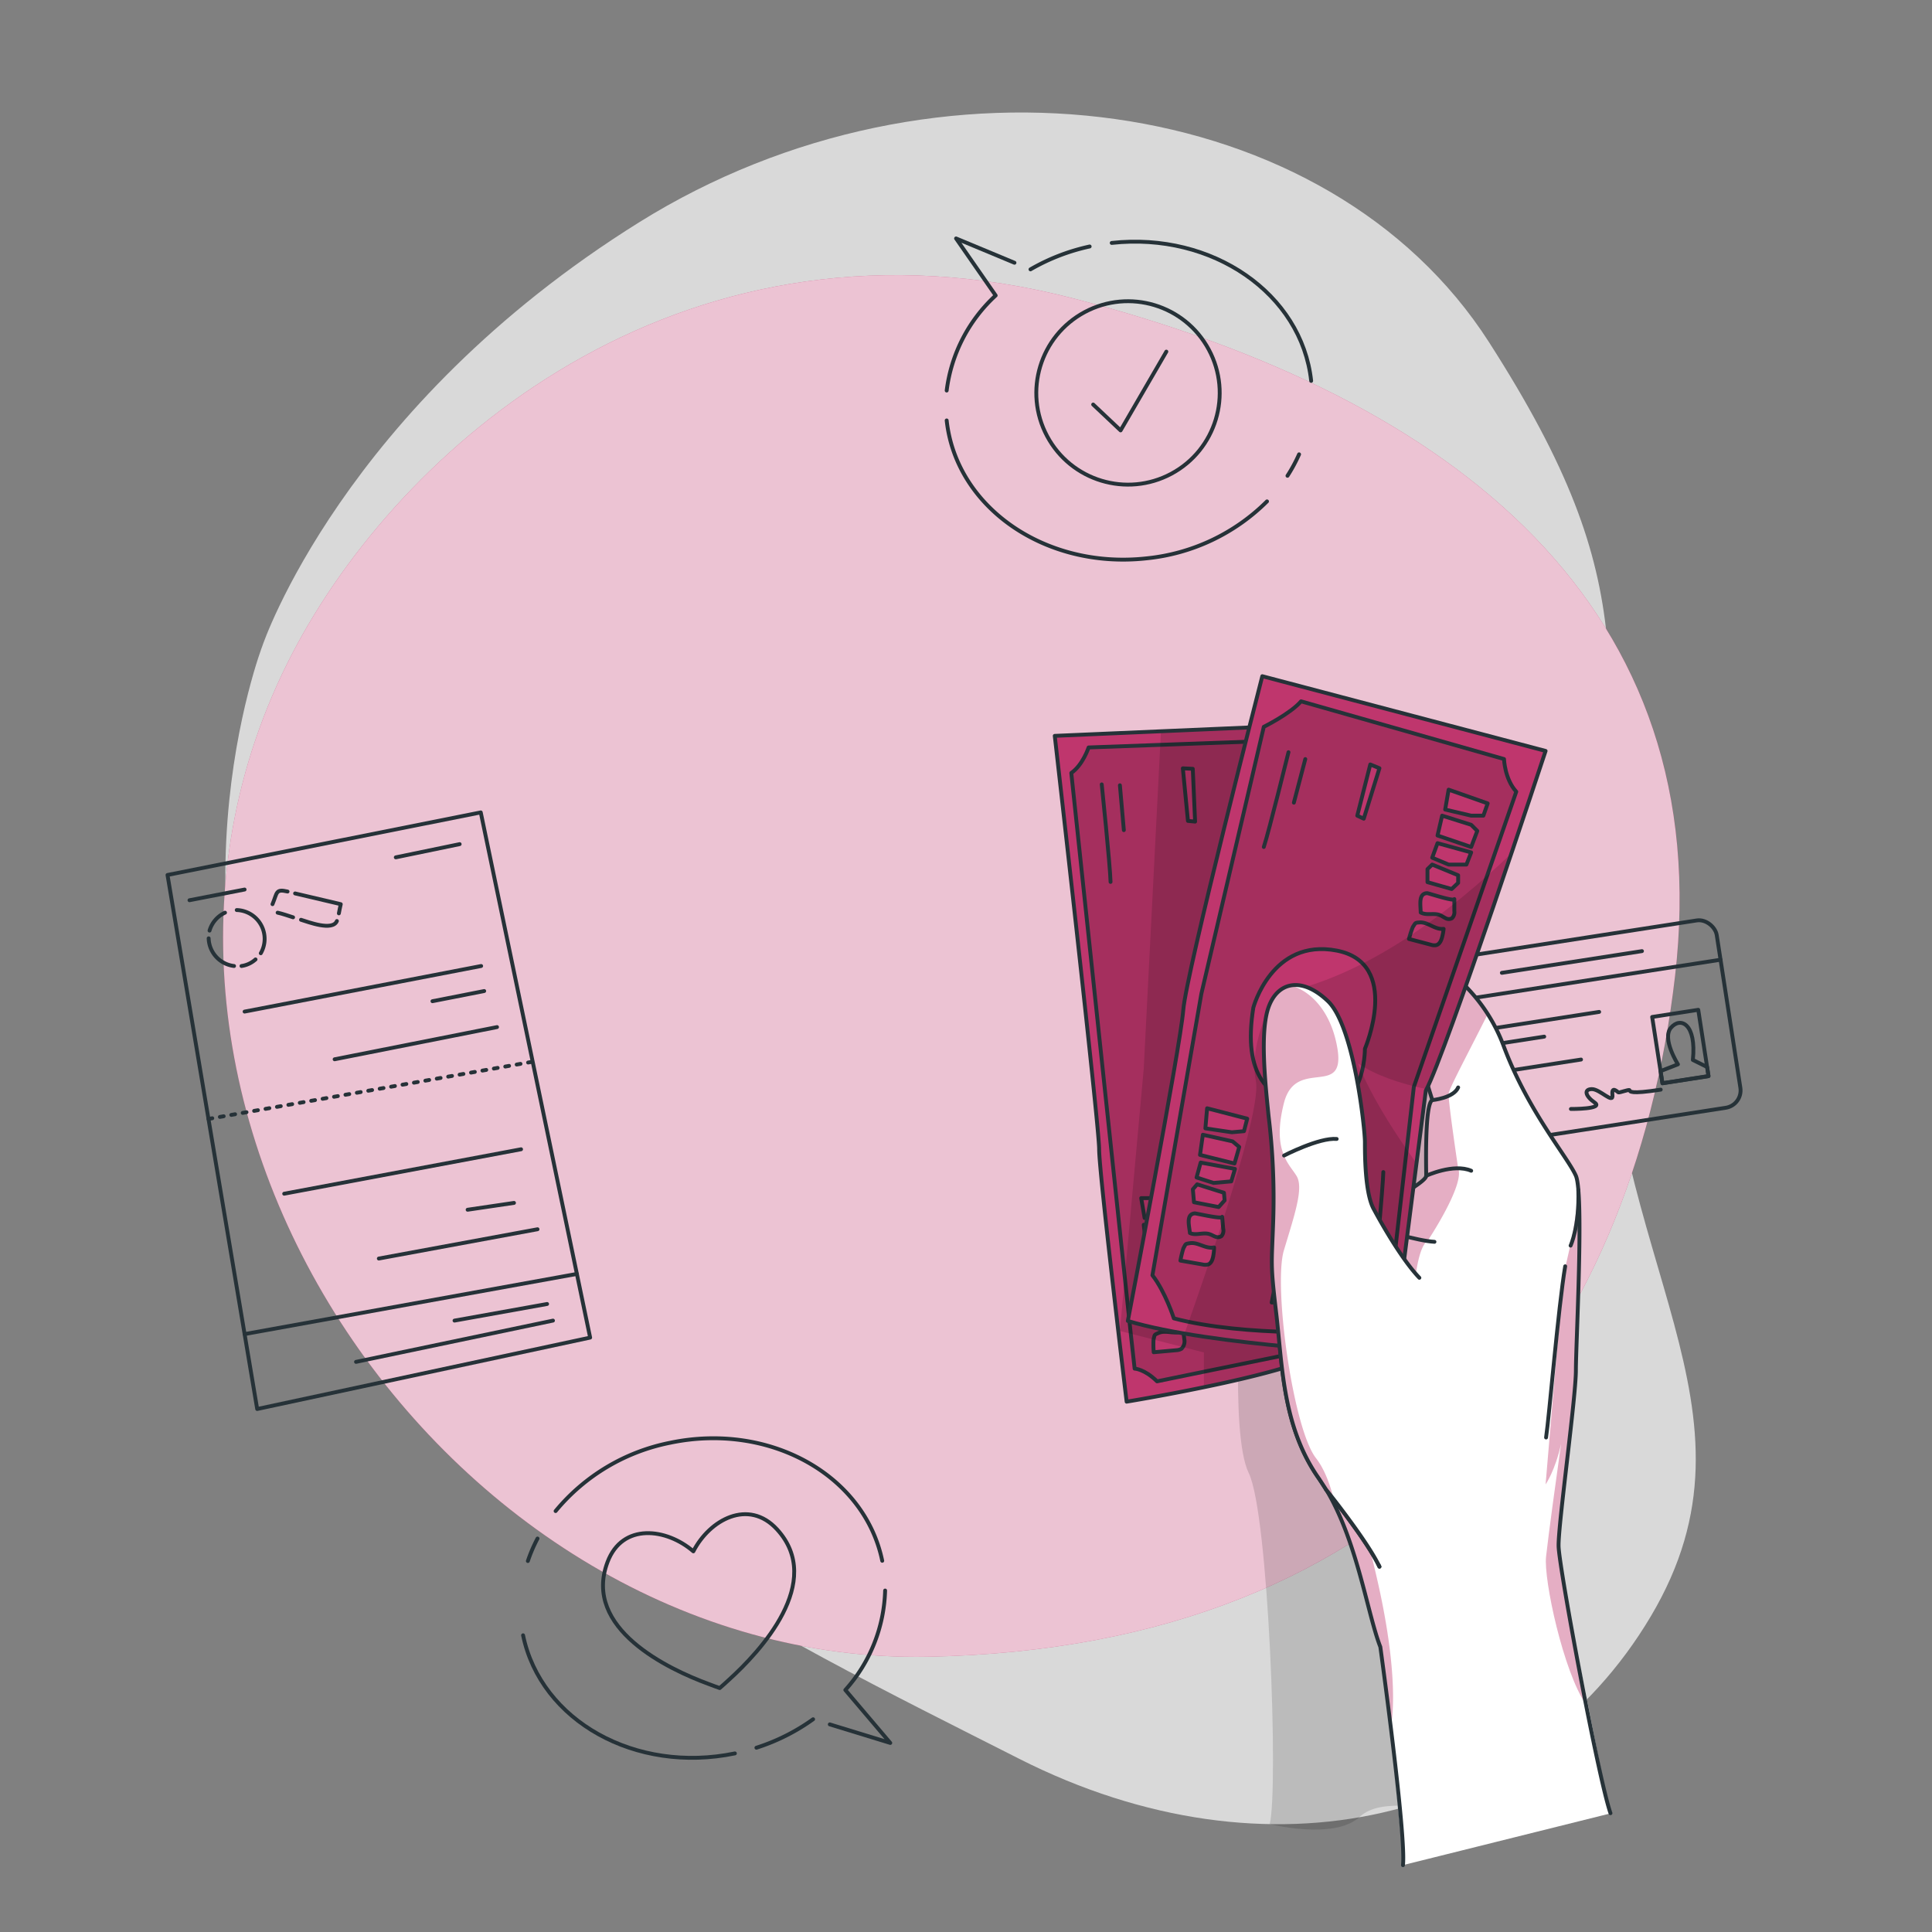 <svg xmlns="http://www.w3.org/2000/svg" xmlns:xlink="http://www.w3.org/1999/xlink" viewBox="0 0 500 500"><rect x="0" y="0" width="500" height="500" fill="#808080" stroke="none"/><defs><clipPath id="freepik--clip-path--inject-18"><path d="M343.69,348.43a2.32,2.32,0,0,1-.49.83c-3.54,3.35-18.65,7.07-31.63,9.75-10.75,2.23-20,3.74-20,3.74s-7.12-59.17-7.12-65.39-11.48-106.92-11.48-106.92l27.52-1.19L337,187.67s.22,2.69.59,7.39C340,225,348.28,336.62,343.69,348.43Z" style="fill:#BF366D;stroke:#263238;stroke-linecap:round;stroke-linejoin:round"></path></clipPath><clipPath id="freepik--clip-path-2--inject-18"><path d="M326.68,175,400,194.34S374.23,272.55,369,282.25l-8.74,68.18s-46.84-2.06-68.38-8.57c0,0,13.62-71,14.35-80.47S326.68,175,326.68,175Z" style="fill:#BF366D;stroke:#263238;stroke-linecap:round;stroke-linejoin:round"></path></clipPath><clipPath id="freepik--clip-path-3--inject-18"><polygon points="233.62 166.73 223.92 331.48 128.63 328.35 136.15 202.11 138.49 162.91 180.01 164.58 233.62 166.73" style="fill:#757575;stroke:#263238;stroke-linecap:round;stroke-linejoin:round"></polygon></clipPath></defs><g id="freepik--background-simple--inject-18"><path d="M67.93,167.09s-27.88,72,11.3,144.5S199.11,422.39,263.7,455.14s131.66,16.8,163.53-36.84-11.84-91.93-11.9-168.42,11.45-96.74-30-161.36-143.06-78.93-219.9-31S67.93,167.09,67.93,167.09Z" style="fill:#fff;opacity:0.7"></path><path d="M77.07,166.45c28.82-53.06,101.32-115,200.78-89.2S444.51,157.63,433.5,252.59,364.63,426.45,240,428.76,13.87,282.8,77.07,166.45Z" style="fill:#BF366D"></path><path d="M77.07,166.45c28.82-53.06,101.32-115,200.78-89.2S444.51,157.63,433.5,252.59,364.63,426.45,240,428.76,13.87,282.8,77.07,166.45Z" style="fill:#fff;opacity:0.7"></path></g><g id="freepik--Documents--inject-18"><rect x="373.07" y="242.94" width="74.72" height="49.06" rx="4.54" transform="translate(-36.09 65.94) rotate(-8.8)" style="fill:none;stroke:#263238;stroke-linecap:round;stroke-linejoin:round"></rect><line x1="371.44" y1="259.81" x2="445.28" y2="248.38" style="fill:none;stroke:#263238;stroke-linecap:round;stroke-linejoin:round"></line><rect x="428.84" y="262.16" width="12.07" height="17.38" transform="translate(-36.32 69.72) rotate(-8.8)" style="fill:none;stroke:#263238;stroke-linecap:round;stroke-linejoin:round"></rect><path d="M432.42,266c2.52-3,6.66-1,5.69,8.31l3.69,1.83.36,2.34-11.92,1.85-.49-3.13,4.5-1.75S430.05,268.83,432.42,266Z" style="fill:none;stroke:#263238;stroke-linecap:round;stroke-linejoin:round"></path><path d="M406.55,287s8.62.07,6.15-1.65-2.84-3.46-.74-3.49,5.62,4,5.34,1.54,1.24-.86,1.53-.7,2.78-.84,2.9-.55-.05,1.1,8.06-.15" style="fill:none;stroke:#263238;stroke-linecap:round;stroke-linejoin:round"></path><line x1="377.7" y1="267.48" x2="413.86" y2="261.88" style="fill:none;stroke:#263238;stroke-linecap:round;stroke-linejoin:round"></line><line x1="378.34" y1="271.58" x2="399.64" y2="268.28" style="fill:none;stroke:#263238;stroke-linecap:round;stroke-linejoin:round"></line><line x1="379.46" y1="278.81" x2="409.17" y2="274.21" style="fill:none;stroke:#263238;stroke-linecap:round;stroke-linejoin:round"></line><line x1="388.68" y1="251.77" x2="424.94" y2="246.15" style="fill:none;stroke:#263238;stroke-linecap:round;stroke-linejoin:round"></line><polygon points="43.35 226.44 124.42 210.25 152.73 346.17 66.56 364.65 43.35 226.44" style="fill:none;stroke:#263238;stroke-linecap:round;stroke-linejoin:round"></polygon><line x1="63.3" y1="345.26" x2="149.3" y2="329.69" style="fill:none;stroke:#263238;stroke-linecap:round;stroke-linejoin:round"></line><line x1="139.11" y1="318.13" x2="98.04" y2="325.71" style="fill:none;stroke:#263238;stroke-linecap:round;stroke-linejoin:round"></line><line x1="133.02" y1="311.31" x2="121.02" y2="313.08" style="fill:none;stroke:#263238;stroke-linecap:round;stroke-linejoin:round"></line><line x1="134.85" y1="297.43" x2="73.55" y2="308.93" style="fill:none;stroke:#263238;stroke-linecap:round;stroke-linejoin:round"></line><line x1="53.95" y1="289.58" x2="137.86" y2="274.77" style="fill:none;stroke:#263238;stroke-linecap:round;stroke-linejoin:round;stroke-dasharray:1,2"></line><line x1="143.11" y1="341.77" x2="92.14" y2="352.45" style="fill:none;stroke:#263238;stroke-linecap:round;stroke-linejoin:round"></line><line x1="141.59" y1="337.47" x2="117.63" y2="341.77" style="fill:none;stroke:#263238;stroke-linecap:round;stroke-linejoin:round"></line><line x1="128.63" y1="265.81" x2="86.6" y2="274.14" style="fill:none;stroke:#263238;stroke-linecap:round;stroke-linejoin:round"></line><line x1="125.31" y1="256.48" x2="111.92" y2="259.11" style="fill:none;stroke:#263238;stroke-linecap:round;stroke-linejoin:round"></line><line x1="124.52" y1="250" x2="63.3" y2="261.8" style="fill:none;stroke:#263238;stroke-linecap:round;stroke-linejoin:round"></line><line x1="118.96" y1="218.46" x2="102.43" y2="221.88" style="fill:none;stroke:#263238;stroke-linecap:round;stroke-linejoin:round"></line><line x1="63.3" y1="230.21" x2="49.04" y2="232.98" style="fill:none;stroke:#263238;stroke-linecap:round;stroke-linejoin:round"></line><path d="M54.23,240.84a7.41,7.41,0,0,1,4-4.64" style="fill:none;stroke:#263238;stroke-linecap:round;stroke-linejoin:round"></path><path d="M60.57,250A7.45,7.45,0,0,1,54,242.84" style="fill:none;stroke:#263238;stroke-linecap:round;stroke-linejoin:round"></path><path d="M66.13,248.3A6.9,6.9,0,0,1,62.5,250" style="fill:none;stroke:#263238;stroke-linecap:round;stroke-linejoin:round"></path><path d="M61.27,235.52a7.46,7.46,0,0,1,6.22,11.18" style="fill:none;stroke:#263238;stroke-linecap:round;stroke-linejoin:round"></path><path d="M75.85,237.4c-1.33-.42-2.65-.9-4-1.2" style="fill:none;stroke:#263238;stroke-linecap:round;stroke-linejoin:round"></path><path d="M87.19,238.36c-1.13,2.69-7.45.24-9.29-.32" style="fill:none;stroke:#263238;stroke-linecap:round;stroke-linejoin:round"></path><path d="M76.37,231.22,88.19,234c-.19.79-.34,1.59-.49,2.38" style="fill:none;stroke:#263238;stroke-linecap:round;stroke-linejoin:round"></path><path d="M70.52,234c1.26-3,.76-4,3.9-3.27" style="fill:none;stroke:#263238;stroke-linecap:round;stroke-linejoin:round"></path></g><g id="freepik--speech-bubble-2--inject-18"><path d="M214.75,446.27l15.65,4.8-11.63-13.7a40.22,40.22,0,0,0,10.3-25.74" style="fill:none;stroke:#263238;stroke-linecap:round;stroke-linejoin:round"></path><path d="M195.76,452.31a52.6,52.6,0,0,0,14.67-7.37" style="fill:none;stroke:#263238;stroke-linecap:round;stroke-linejoin:round"></path><path d="M135.37,423.21c4.61,22.21,29.15,35.89,54.82,30.57" style="fill:none;stroke:#263238;stroke-linecap:round;stroke-linejoin:round"></path><path d="M139.11,398.17a40.17,40.17,0,0,0-2.5,5.82" style="fill:none;stroke:#263238;stroke-linecap:round;stroke-linejoin:round"></path><path d="M228.32,403.93c-4.6-22.21-29.15-35.89-54.81-30.56a51.42,51.42,0,0,0-29.72,17.69" style="fill:none;stroke:#263238;stroke-linecap:round;stroke-linejoin:round"></path><path d="M201.09,395.79c-7.39-8.05-17.46-2.47-21.65,5.7-6.92-6-18.35-7.47-22.21,2.76-6.52,17.23,15.78,27.74,26.1,31.54,1.17.44,2.13.81,2.93,1.08.65-.55,1.41-1.25,2.33-2.09C196.75,427.41,213.55,409.37,201.09,395.79Z" style="fill:none;stroke:#263238;stroke-linecap:round;stroke-linejoin:round"></path></g><g id="freepik--speech-bubble-1--inject-18"><path d="M262.54,68l-15.11-6.29,10.25,14.76A40.19,40.19,0,0,0,245,101.07" style="fill:none;stroke:#263238;stroke-linecap:round;stroke-linejoin:round"></path><path d="M282,63.79a53,53,0,0,0-15.31,5.92" style="fill:none;stroke:#263238;stroke-linecap:round;stroke-linejoin:round"></path><path d="M339.33,98.57C336.88,76,313.77,60,287.71,62.87" style="fill:none;stroke:#263238;stroke-linecap:round;stroke-linejoin:round"></path><path d="M333.2,123.13a40.46,40.46,0,0,0,3-5.55" style="fill:none;stroke:#263238;stroke-linecap:round;stroke-linejoin:round"></path><path d="M245,108.81c2.45,22.55,25.56,38.53,51.62,35.7a51.46,51.46,0,0,0,31.28-14.75" style="fill:none;stroke:#263238;stroke-linecap:round;stroke-linejoin:round"></path><circle cx="291.93" cy="101.71" r="23.73" transform="translate(-13.45 149.79) rotate(-28.16)" style="fill:none;stroke:#263238;stroke-linecap:round;stroke-linejoin:round"></circle><polyline points="282.91 104.69 290.01 111.39 301.85 91" style="fill:none;stroke:#263238;stroke-linecap:round;stroke-linejoin:round"></polyline></g><g id="freepik--hand-2--inject-18"><path d="M321.59,327.71s-3.56,43.08,1.59,53.53,7.73,81.85,5.42,90.83c0,0,16.58,4.18,23.14-1.76s16.65-.22,33.27-6,4.63-134.07,4.63-134.07l.51-46.67-27.41-24.42Z" style="fill-opacity:0.7;opacity:0.2"></path><path d="M343.69,348.43a2.32,2.32,0,0,1-.49.83c-3.54,3.35-18.65,7.07-31.63,9.75-10.75,2.23-20,3.74-20,3.74s-7.12-59.17-7.12-65.39-11.48-106.92-11.48-106.92l27.52-1.19L337,187.67s.22,2.69.59,7.39C340,225,348.28,336.62,343.69,348.43Z" style="fill:#BF366D"></path><g style="clip-path:url(#freepik--clip-path--inject-18)"><path d="M343.69,348.43,311.57,355l-12.13,2.49c-3.29-3.23-5.8-3.29-5.8-3.29l-1-9.05-1.57-14.81-13.82-130.3c3-2.07,4.48-6.6,4.48-6.6l18.5-.67,32.05-1.17,5.29,3.42C340,225,348.28,336.62,343.69,348.43Z" style="fill-opacity:0.7;opacity:0.2"></path><path d="M343.69,348.43,311.57,355l-12.13,2.49c-3.29-3.23-5.8-3.29-5.8-3.29l-1-9.05-1.57-14.81-13.82-130.3c3-2.07,4.48-6.6,4.48-6.6l18.5-.67,32.05-1.17,5.29,3.42C340,225,348.28,336.62,343.69,348.43Z" style="fill:none;stroke:#263238;stroke-linecap:round;stroke-linejoin:round"></path><polygon points="295.34 310.07 306.06 310.05 306.07 313.4 303.09 314.46 296.22 315.21 295.34 310.07" style="fill:#BF366D;stroke:#263238;stroke-linecap:round;stroke-linejoin:round"></polygon><polygon points="296 316.97 303.88 316.7 305.9 317.66 305.8 322.11 296.6 322.21 296 316.97" style="fill:#BF366D;stroke:#263238;stroke-linecap:round;stroke-linejoin:round"></polygon><polygon points="297.26 324.08 306.26 323.43 306.16 326.8 301.81 328.34 297.21 328.08 297.26 324.08" style="fill:#BF366D;stroke:#263238;stroke-linecap:round;stroke-linejoin:round"></polygon><polygon points="297.8 329.76 305.07 330.13 305.73 331.99 304.67 334.04 298.17 334.46 297.05 331.29 297.8 329.76" style="fill:#BF366D;stroke:#263238;stroke-linecap:round;stroke-linejoin:round"></polygon><path d="M306.18,336.27l1,2.91a2.18,2.18,0,0,1,0,2,1.65,1.65,0,0,1-1.52.54c-.56-.05-1.11-.24-1.67-.27-1.69-.07-3.24,1.32-4.9,1-.65-1.8-2.29-4.44-.07-5.25C299.43,337.07,306.42,336.93,306.18,336.27Z" style="fill:#BF366D;stroke:#263238;stroke-linecap:round;stroke-linejoin:round"></path><path d="M306.15,344.46a16.41,16.41,0,0,1,.34,2.1,2.68,2.68,0,0,1-.74,2.51,3,3,0,0,1-1.39.37l-5.78.52a26.52,26.52,0,0,1-.05-3.28c.34-1.3.1-1.19,1.33-1.72C301.81,344.13,304.15,345.45,306.15,344.46Z" style="fill:#BF366D;stroke:#263238;stroke-linecap:round;stroke-linejoin:round"></path><path d="M285.13,203s2.18,21.07,2.28,25.24" style="fill:none;stroke:#263238;stroke-linecap:round;stroke-linejoin:round"></path><line x1="289.83" y1="203.23" x2="290.85" y2="214.84" style="fill:none;stroke:#263238;stroke-linecap:round;stroke-linejoin:round"></line><polygon points="306.12 198.84 307.44 212.45 309.29 212.63 308.69 198.97 306.12 198.84" style="fill:#BF366D;stroke:#263238;stroke-linecap:round;stroke-linejoin:round"></polygon><path d="M343.69,348.43a2.32,2.32,0,0,1-.49.83c-3.54,3.35-18.65,7.07-31.63,9.75v-9l-18.89-4.84-2.85-.73,1.28-14.08L296,276.56l4.27-83.75.18-3.56L337,187.67s.22,2.69.59,7.39C340,225,348.28,336.62,343.69,348.43Z" style="fill-opacity:0.7;opacity:0.2"></path></g><path d="M343.69,348.43a2.32,2.32,0,0,1-.49.83c-3.54,3.35-18.65,7.07-31.63,9.75-10.75,2.23-20,3.74-20,3.74s-7.12-59.17-7.12-65.39-11.48-106.92-11.48-106.92l27.52-1.19L337,187.67s.22,2.69.59,7.39C340,225,348.28,336.62,343.69,348.43Z" style="fill:none;stroke:#263238;stroke-linecap:round;stroke-linejoin:round"></path><path d="M363.06,482.7c.23-2.11-3.09-32.38-3.15-35.67-.16-9-2.71-20.81-2.71-20.81-3.56-9.1-6.33-30.07-15.83-43.52S331.88,353.43,330.3,340s-1.19-12.27-.79-24.19A175.41,175.41,0,0,0,328.32,289c-.79-7.92-2.37-21.85,0-28.34s8.57-8,15.36-1.5,9.56,33.15,9.56,36.44,0,13.57,2.38,17.53c0,0,13.45-6.88,13.45-8.78s-.4-18.69,1.58-19.59l-7.91-25.6,15-5.33a39,39,0,0,1,7.24,8.7,46.94,46.94,0,0,1,4.23,8.49c6.33,16.79,16.5,28.5,18.6,33.33s0,43.19,0,50.32-4.6,40-4.48,45.53c.09,4,2.79,18.88,5.48,30.29,1,4.4,7.07,36.28,8,38.81Z" style="fill:#fff"></path><path d="M374.9,283.07c-.1,2.15,2.47,19.29,2.47,19.29,1.78,4.27-7.94,18.83-7.94,18.83-2.1,1.18-3,8.5-3,8.5-6.58-1.46-21.65-16.61-21.65-16.61S343,319.29,341,334.66s10.68,51.88,16.08,77.09S359.91,447,359.91,447c-.16-9-2.71-20.81-2.71-20.81-3.56-9.1-6.33-30.07-15.83-43.52S331.88,353.43,330.3,340s-1.19-12.27-.79-24.19A175.41,175.41,0,0,0,328.32,289c-.79-7.92-2.37-21.85,0-28.34s8.57-8,15.36-1.5,9.56,33.15,9.56,36.44,0,13.57,2.38,17.53c0,0,13.45-6.88,13.45-8.78s-.4-18.69,1.58-19.59l-7.91-25.6,15-5.33a39,39,0,0,1,7.24,8.7C380.13,272.23,375,281.73,374.9,283.07Z" style="fill:#BF366D;opacity:0.4"></path><path d="M400.12,402.85c.66-6,2.63-20.26,3.88-29.16-1.53,6.95-4,10.47-4,10.47s4.26-51,4.68-54.11,4.72-17.09,3.14-25.75c2.1,4.82,0,43.19,0,50.32s-4.6,40-4.48,45.53c.09,4,4.38,29.49,7.07,40.9C404.63,432.65,399.46,408.88,400.12,402.85Z" style="fill:#BF366D;opacity:0.4"></path><path d="M416.79,469.25c-3.16-9.1-13.31-63.6-13.43-69.1s4.48-38.41,4.48-45.53,2.1-45.5,0-50.32-12.27-16.54-18.6-33.33a43.66,43.66,0,0,0-11.47-17.19l-15,5.33,7.91,25.6c-2,.9-1.58,17.69-1.58,19.59s-13.45,8.78-13.45,8.78c-2.38-4-2.38-14.24-2.38-17.53s-2.77-29.95-9.56-36.44-13-5-15.36,1.5-.79,20.42,0,28.34a175.41,175.41,0,0,1,1.19,26.84c-.4,11.92-.8,10.74.79,24.19s1.58,29.27,11.07,42.72,12.27,34.42,15.83,43.52c0,0,6.72,48.57,5.86,56.48" style="fill:none;stroke:#263238;stroke-linecap:round;stroke-linejoin:round"></path><path d="M355.62,313.08s2.37,11.07,7.71,16.61" style="fill:none;stroke:#263238;stroke-linecap:round;stroke-linejoin:round"></path><path d="M357.06,318.13s10,3.06,14.18,3.25" style="fill:none;stroke:#263238;stroke-linecap:round;stroke-linejoin:round"></path><path d="M369.07,304.3s7.12-3.29,11.67-1.31" style="fill:none;stroke:#263238;stroke-linecap:round;stroke-linejoin:round"></path><path d="M370.65,284.71s5.54-.51,6.72-3.28" style="fill:none;stroke:#263238;stroke-linecap:round;stroke-linejoin:round"></path><path d="M343.2,385.52s10.64,13.21,13.8,19.93" style="fill:none;stroke:#263238;stroke-linecap:round;stroke-linejoin:round"></path><path d="M405.07,327.71c-1.78,10.49-4.16,39.17-4.95,44.31" style="fill:none;stroke:#263238;stroke-linecap:round;stroke-linejoin:round"></path><path d="M408.47,307.93c.3,9.5-2,14.44-2,14.44" style="fill:none;stroke:#263238;stroke-linecap:round;stroke-linejoin:round"></path><path d="M326.68,175,400,194.34S374.23,272.55,369,282.25l-8.74,68.18s-46.84-2.06-68.38-8.57c0,0,13.62-71,14.35-80.47S326.68,175,326.68,175Z" style="fill:#BF366D"></path><g style="clip-path:url(#freepik--clip-path-2--inject-18)"><path d="M310.91,257.19l16.16-69.09s6.95-3.45,9.64-6.6l52.53,14.94s.16,5.15,3.17,8.45L365.9,281.28l-6.43,56.31s-8.55.68-9.37,7c0,0-27.72,1.5-46.31-3.4,0,0-2.19-6.83-5.54-11.15Z" style="fill-opacity:0.7;opacity:0.2"></path><path d="M310.91,257.19l16.16-69.09s6.95-3.45,9.64-6.6l52.53,14.94s.16,5.15,3.17,8.45L365.9,281.28l-6.43,56.31s-8.55.68-9.37,7c0,0-27.72,1.5-46.31-3.4,0,0-2.19-6.83-5.54-11.15Z" style="fill:none;stroke:#263238;stroke-linecap:round;stroke-linejoin:round"></path><path d="M324.36,260.78s4.77-18,21.57-14.77,7.31,25.41,7.31,25.41.1,17.9-13.53,15.43C327.89,284.71,321.59,278.22,324.36,260.78Z" style="fill:#BF366D;stroke:#263238;stroke-linecap:round;stroke-linejoin:round"></path><path d="M333.46,194.67s-5.08,20.57-6.39,24.53" style="fill:none;stroke:#263238;stroke-linecap:round;stroke-linejoin:round"></path><line x1="337.81" y1="196.45" x2="334.85" y2="207.73" style="fill:none;stroke:#263238;stroke-linecap:round;stroke-linejoin:round"></line><polygon points="374.9 204.36 385.01 207.92 383.9 211.09 380.74 211.09 374.01 209.51 374.9 204.36" style="fill:#BF366D;stroke:#263238;stroke-linecap:round;stroke-linejoin:round"></polygon><polygon points="373.22 211.09 380.74 213.46 382.32 215.04 380.74 219.2 372.03 216.23 373.22 211.09" style="fill:#BF366D;stroke:#263238;stroke-linecap:round;stroke-linejoin:round"></polygon><polygon points="372.03 218.21 380.74 220.61 379.51 223.75 374.9 223.75 370.65 221.97 372.03 218.21" style="fill:#BF366D;stroke:#263238;stroke-linecap:round;stroke-linejoin:round"></polygon><polygon points="370.65 223.75 377.37 226.52 377.37 228.49 375.69 230.08 369.43 228.3 369.43 224.93 370.65 223.75" style="fill:#BF366D;stroke:#263238;stroke-linecap:round;stroke-linejoin:round"></polygon><path d="M376.38,232.68v3.08a2.2,2.2,0,0,1-.61,1.88,1.69,1.69,0,0,1-1.62,0c-.51-.24-1-.6-1.48-.81-1.57-.63-3.5.16-5-.68,0-1.91-.67-4.94,1.69-5C369.75,231.18,376.38,233.38,376.38,232.68Z" style="fill:#BF366D;stroke:#263238;stroke-linecap:round;stroke-linejoin:round"></path><path d="M373.61,240.39a14.52,14.52,0,0,1-.38,2.09c-.22.89-.65,1.88-1.54,2.12a2.92,2.92,0,0,1-1.43-.12L364.64,243a27.5,27.5,0,0,1,1-3.1c.76-1.11.5-1.09,1.83-1.18C369.63,238.63,371.39,240.66,373.61,240.39Z" style="fill:#BF366D;stroke:#263238;stroke-linecap:round;stroke-linejoin:round"></path><polygon points="354.63 197.84 351.26 211.09 352.94 211.88 357 198.82 354.63 197.84" style="fill:#BF366D;stroke:#263238;stroke-linecap:round;stroke-linejoin:round"></polygon><polygon points="312.4 286.82 322.78 289.51 321.94 292.75 318.79 293.03 311.95 292.02 312.4 286.82" style="fill:#BF366D;stroke:#263238;stroke-linecap:round;stroke-linejoin:round"></polygon><polygon points="311.3 293.67 318.99 295.39 320.71 296.83 319.49 301.11 310.56 298.89 311.3 293.67" style="fill:#BF366D;stroke:#263238;stroke-linecap:round;stroke-linejoin:round"></polygon><polygon points="310.73 300.87 319.61 302.51 318.65 305.74 314.06 306.14 309.67 304.73 310.73 300.87" style="fill:#BF366D;stroke:#263238;stroke-linecap:round;stroke-linejoin:round"></polygon><polygon points="309.82 306.5 316.76 308.69 316.93 310.66 315.39 312.38 309 311.14 308.71 307.79 309.82 306.5" style="fill:#BF366D;stroke:#263238;stroke-linecap:round;stroke-linejoin:round"></polygon><path d="M316.29,314.91l.27,3.07a2.19,2.19,0,0,1-.45,1.93,1.67,1.67,0,0,1-1.61.13c-.53-.19-1-.51-1.55-.67-1.61-.5-3.47.45-5-.26-.18-1.9-1.09-4.86,1.25-5.09C309.56,314,316.35,315.61,316.29,314.91Z" style="fill:#BF366D;stroke:#263238;stroke-linecap:round;stroke-linejoin:round"></path><path d="M314.2,322.83A15.06,15.06,0,0,1,314,325c-.15.9-.49,1.93-1.35,2.24a2.92,2.92,0,0,1-1.44,0l-5.72-1a27.16,27.16,0,0,1,.77-3.18c.66-1.17.4-1.13,1.72-1.33C310.08,321.42,312,323.29,314.2,322.83Z" style="fill:#BF366D;stroke:#263238;stroke-linecap:round;stroke-linejoin:round"></path><path d="M355.62,332.54S358,306,358,303.33" style="fill:none;stroke:#263238;stroke-linecap:round;stroke-linejoin:round"></path><path d="M350.87,331.35s1-13.8,1.18-16.2" style="fill:none;stroke:#263238;stroke-linecap:round;stroke-linejoin:round"></path><polygon points="332.32 321.38 329.11 337.09 332.32 337.09 334.65 321.38 332.32 321.38" style="fill:#BF366D;stroke:#263238;stroke-linecap:round;stroke-linejoin:round"></polygon><path d="M369.17,281.86c-6.94-1.45-13.13-3.58-17.71-6.65,0,0,3.32,9.54,15.09,25.8l-6.33,49.42s-30.57-1.34-53.67-5.29c7.1-20,20-57.9,18.47-65.41-2.07-10.31,5.24-22.48,5.24-22.48,23.11-4.16,45.52-21.63,60.9-36.4C383.33,244,372.64,275,369.17,281.86Z" style="fill-opacity:0.7;opacity:0.2"></path></g><path d="M326.68,175,400,194.34S374.23,272.55,369,282.25l-8.74,68.18s-46.84-2.06-68.38-8.57c0,0,13.62-71,14.35-80.47S326.68,175,326.68,175Z" style="fill:none;stroke:#263238;stroke-linecap:round;stroke-linejoin:round"></path><path d="M367.33,330.69,357,405.45c-2.3-4.89-8.57-13.23-11.81-17.4-1.2-1.56-2-2.53-2-2.53l-1.83-2.82c-9.49-13.45-9.49-29.27-11.07-42.72s-1.19-12.27-.79-24.19A175.41,175.41,0,0,0,328.32,289c-.79-7.92-2.37-21.85,0-28.34,1.16-3.18,3.25-5.16,5.87-5.58s6,.78,9.49,4.08c6.79,6.49,9.56,33.15,9.56,36.44s0,13.57,2.38,17.53C355.62,313.08,362,325.15,367.33,330.69Z" style="fill:#fff"></path><path d="M340.58,377.37c2.16,2.76,3.63,6.74,4.61,10.68-1.2-1.56-2-2.53-2-2.53l-1.83-2.82c-9.49-13.45-9.49-29.27-11.07-42.72s-1.19-12.27-.79-24.19A175.41,175.41,0,0,0,328.32,289c-.79-7.92-2.37-21.85,0-28.34,1.16-3.18,3.25-5.16,5.87-5.58,5,1.42,10,6.51,11.74,15.22,3,14.62-10.53,2.81-13.66,15.2s1.42,15.73,3.29,18.85-.52,10-3.29,19.24S334.65,369.78,340.58,377.37Z" style="fill:#BF366D;opacity:0.4"></path><path d="M367.33,330.69c-5.34-5.54-11.71-17.61-11.71-17.61-2.38-4-2.38-14.24-2.38-17.53s-2.77-29.95-9.56-36.44-13-5-15.36,1.5-.79,20.42,0,28.34a175.41,175.41,0,0,1,1.19,26.84c-.4,11.92-.8,10.74.79,24.19s1.58,29.27,11.07,42.72l1.83,2.82s10.64,13.21,13.8,19.93" style="fill:none;stroke:#263238;stroke-linecap:round;stroke-linejoin:round"></path><path d="M332.32,299.05s9.07-4.69,13.61-4.29" style="fill:none;stroke:#263238;stroke-linecap:round;stroke-linejoin:round"></path></g></svg>